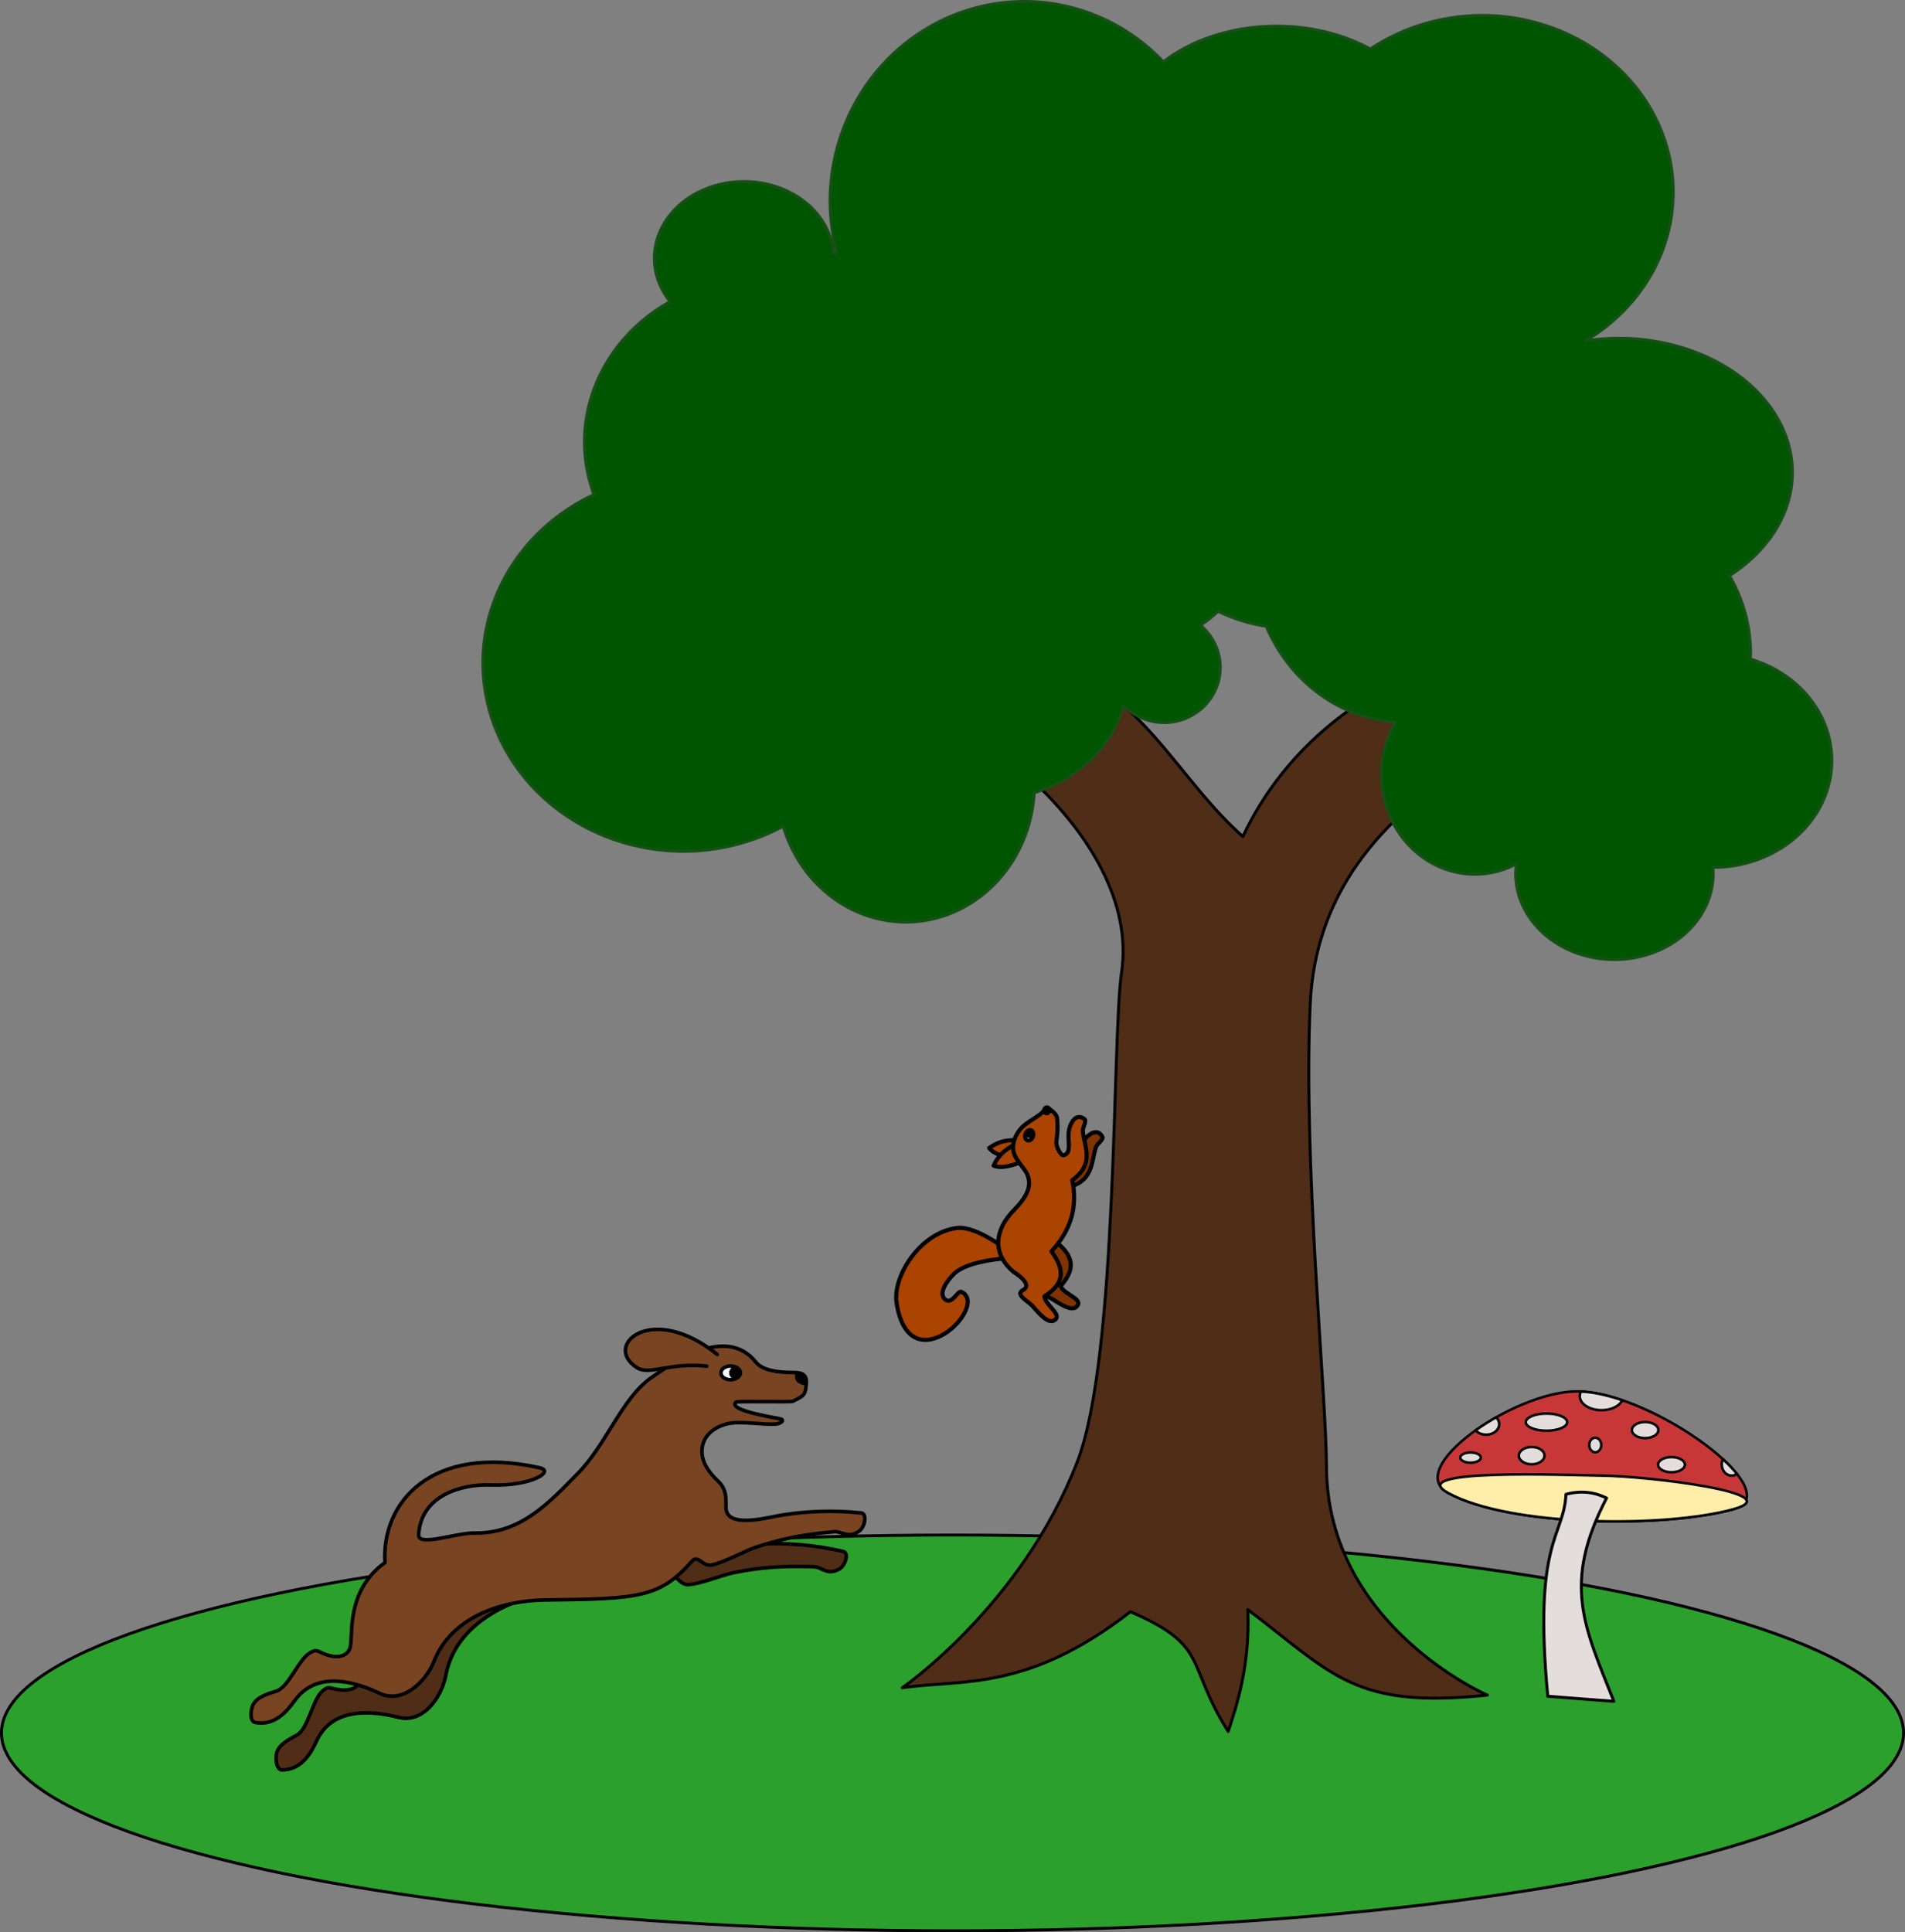 <?xml version="1.0" encoding="UTF-8" standalone="no"?>
<!-- Created with Inkscape (http://www.inkscape.org/) -->

<svg
   width="171.933mm"
   height="174.365mm"
   viewBox="0 0 171.933 174.365"
   version="1.1"
   id="svg1"
   xml:space="preserve"
   inkscape:version="1.3.2 (091e20ef0f, 2023-11-25, custom)"
   sodipodi:docname="dog_squirrel_tree_mushroom.svg"
   xmlns:inkscape="http://www.inkscape.org/namespaces/inkscape"
   xmlns:sodipodi="http://sodipodi.sourceforge.net/DTD/sodipodi-0.dtd"
   xmlns="http://www.w3.org/2000/svg"
   xmlns:svg="http://www.w3.org/2000/svg"><rect x="0" y="0" width="171.933" height="174.365" fill="#808080" stroke="none"/><sodipodi:namedview
     id="namedview1"
     pagecolor="#ffffff"
     bordercolor="#000000"
     borderopacity="0.25"
     inkscape:showpageshadow="2"
     inkscape:pageopacity="0.0"
     inkscape:pagecheckerboard="0"
     inkscape:deskcolor="#d1d1d1"
     inkscape:document-units="mm"
     inkscape:zoom="1.5542382"
     inkscape:cx="371.24297"
     inkscape:cy="353.54942"
     inkscape:window-width="2558"
     inkscape:window-height="1400"
     inkscape:window-x="0"
     inkscape:window-y="240"
     inkscape:window-maximized="1"
     inkscape:current-layer="layer1" /><defs
     id="defs1" /><g
     inkscape:label="Layer 1"
     inkscape:groupmode="layer"
     id="layer1"
     transform="translate(-16.143,-26.208)"><ellipse
       style="opacity:1;fill:#2ca02c;stroke:#000000;stroke-width:0.265;stroke-linecap:round;stroke-linejoin:round;stroke-dasharray:none;paint-order:stroke markers fill"
       id="path57"
       cx="102.11"
       cy="182.585"
       rx="85.834"
       ry="17.856" /><g
       id="g16"
       transform="matrix(1.215,0,0,1.215,23.476,-18.877)"><path
         style="fill:#502d16;stroke:#000000;stroke-width:0.265;stroke-linecap:round;stroke-linejoin:round;stroke-dasharray:none;paint-order:stroke markers fill"
         d="m 34.304,155.488 c -3.263,0.678 -6.587,2.636 -7.217,6.019 -0.315,1.692 -1.705,3.608 -3.514,3.149 -1.919,-0.487 -4.91,-0.797 -6.077,1.729 -0.471,1.019 -1.15,2.153 -2.571,2.175 -0.438,0.007 -0.523,-0.822 -0.416,-1.247 0.163,-0.65 0.936,-1.026 1.522,-1.351 0.807,-0.447 1.141,-2.551 1.832,-3.208 0.483,-0.459 0.514,-0.279 1.171,-0.169 1.101,0.186 1.717,-0.249 1.735,-0.9 0.026,-0.974 -1.118,-4.027 1.326,-6.632"
         id="path4" /><path
         style="fill:#502d16;stroke:#000000;stroke-width:0.265;stroke-linecap:round;stroke-linejoin:round;stroke-dasharray:none;paint-order:stroke markers fill"
         d="m 46.341,148.67 c 0.632,0.767 0.386,1.539 0.344,2.082 -0.103,1.339 2.281,1.14 3.515,1.048 2.057,-0.153 4.404,0.062 6.407,0.534 0.449,0.106 0.158,1.048 -0.293,1.305 -0.887,0.507 -1.309,-0.146 -1.872,-0.167 -2.436,-0.092 -4.077,0.058 -5.951,0.432 -0.836,0.167 -2.557,0.863 -3.409,0.897 -0.678,0.027 -0.88,-0.911 -1.389,-0.462"
         id="path3" /><path
         style="fill:#784421;stroke:#000000;stroke-width:0.265;stroke-linecap:round;stroke-linejoin:round;stroke-dasharray:none;paint-order:stroke markers fill"
         d="m 50.121,138.279 c 0.351,0.437 1.108,0.77 2.878,0.768 0.993,-9.7e-4 0.879,0.61 0.841,1.059 -0.058,0.678 -0.324,0.73 -0.981,1.077 -0.128,0.067 -4.123,-0.03 -4.218,0.055 -0.721,0.65 3.273,1.209 3.377,1.275 0.223,0.142 -0.126,0.322 -0.39,0.353 -0.845,0.099 -2.694,-0.259 -3.658,-0.009 -1.586,0.411 -2.118,1.591 -1.756,2.695 0.197,0.599 0.626,1.117 1.085,1.55 0.722,0.683 0.572,1.48 0.598,2.024 0.063,1.342 2.404,0.85 3.617,0.607 2.023,-0.405 4.378,-0.481 6.424,-0.259 0.458,0.05 0.285,1.02 -0.13,1.332 -0.817,0.613 -1.317,0.016 -1.879,0.064 -2.428,0.209 -4.039,0.56 -5.852,1.162 -0.809,0.269 -2.432,1.171 -3.273,1.31 -0.67,0.11 -0.985,-0.795 -1.436,-0.287 -2.403,2.712 -3.91,2.803 -10.907,2.883 -3.332,0.038 -6.971,1.319 -8.241,4.518 -0.635,1.6 -2.367,3.213 -4.054,2.414 -1.789,-0.847 -4.665,-1.727 -6.296,0.527 -0.658,0.909 -1.543,1.891 -2.942,1.639 -0.431,-0.078 -0.355,-0.907 -0.169,-1.304 0.285,-0.607 1.116,-0.826 1.754,-1.033 0.878,-0.284 1.611,-2.284 2.415,-2.795 0.562,-0.358 0.559,-0.175 1.182,0.06 1.045,0.394 1.733,0.086 1.875,-0.55 0.213,-0.951 -0.322,-4.167 2.578,-6.253 -0.28,-4.474 3.463,-8.831 11.486,-7.043 1.169,0.26 -0.625,1.385 -3.624,1.277 -2.134,-0.076 -5.19,0.737 -5.362,3.697 -0.054,0.924 2.771,-0.15 4.157,-0.126 3.464,0.058 5.596,-2.323 7.698,-4.46 2.075,-2.11 3.243,-5.534 5.392,-7.054 2.499,-1.768 5.818,-3.652 7.809,-1.175 z"
         id="path2"
         sodipodi:nodetypes="sssssssssssssssssssssssssssscsssssss" /><path
         style="fill:#784421;stroke:#000000;stroke-width:0.265;stroke-linecap:round;stroke-linejoin:round;stroke-dasharray:none;paint-order:stroke markers fill"
         d="m 46.463,138.571 c -2.698,-0.303 -4.241,0.698 -5.157,0.13 -2.65,-1.643 1.054,-4.949 5.942,-0.996"
         id="path5"
         sodipodi:nodetypes="csc" /><path
         style="fill:#000000;stroke:none;stroke-width:0.265;stroke-linecap:round;stroke-linejoin:round;stroke-dasharray:none;paint-order:stroke markers fill"
         d="m 53.08,139.008 c -0.222,0.692 0.187,0.929 0.809,1.011 0.05,-0.269 -0.007,-0.538 -0.135,-0.807 -0.221,-0.161 -0.445,-0.233 -0.673,-0.204 z"
         id="path7"
         sodipodi:nodetypes="cccc" /><ellipse
         style="fill:#f9f9f9;stroke:#000000;stroke-width:0.265;stroke-linecap:round;stroke-linejoin:round;stroke-dasharray:none;paint-order:stroke markers fill"
         id="path11"
         cx="48.236"
         cy="139.071"
         rx="0.721"
         ry="0.51" /><circle
         id="path6"
         style="fill:#000000;stroke:none;stroke-width:0.265;stroke-dasharray:none"
         cx="-48.607"
         cy="139.071"
         r="0.482"
         transform="scale(-1,1)" /></g><path
       style="opacity:1;fill:#502d16;stroke:#000000;stroke-width:0.265;stroke-linecap:round;stroke-linejoin:round;stroke-dasharray:none;paint-order:stroke markers fill"
       d="m 97.571,178.512 c 0,0 10.73,-7.364 15.784,-20.341 3.723,-9.56 3.145,-38.323 4.013,-44.212 1.836,-12.459 -15.044,-24.59 -22.892,-25.768 l 9.814,-4.113 c 14.211,1.822 16.814,11.225 24.026,17.618 4.47,-9.542 13.564,-15.163 22.313,-16.892 l 6.942,4.472 c -1.057,3.124 -22.266,8.22 -23.176,27.481 -0.67,14.18 1.456,35.338 1.465,41.732 0.021,14.42 14.524,20.684 14.524,20.684 -11.968,1.259 -13.895,-1.84 -21.622,-7.721 0.219,4.893 -0.964,8.607 -1.772,11 -3.88,-6.149 -1.627,-7.687 -8.821,-10.805 -9.31,7.249 -15.257,6.083 -20.597,6.864 z"
       id="path16"
       sodipodi:nodetypes="csscccccssccccc" /><path
       id="path18"
       style="opacity:1;fill:#005500;stroke:#165016;stroke-width:0.265;stroke-linecap:round;stroke-linejoin:round;stroke-dasharray:none;paint-order:stroke markers fill"
       d="m 108.589,26.341 a 17.529,18.034 0 0 0 -17.53,18.035 17.529,18.034 0 0 0 0.618,4.643 13.004,11.402 0 0 0 -0.31,0.019 8.095,6.932 0 0 0 -8.073,-6.45 8.095,6.932 0 0 0 -8.095,6.932 8.095,6.932 0 0 0 1.423,3.905 15.848,14.803 0 0 0 -7.736,12.686 15.848,14.803 0 0 0 0.863,4.724 18.149,17.015 0 0 0 -10.026,15.179 18.149,17.015 0 0 0 18.149,17.015 18.149,17.015 0 0 0 8.957,-2.264 11.635,12.423 0 0 0 11.071,8.654 11.635,12.423 0 0 0 11.585,-11.677 12.7,11.2 0 0 0 8.076,-7.872 5.065,4.98 0 0 0 3.651,1.544 5.065,4.98 0 0 0 5.065,-4.98 5.065,4.98 0 0 0 -1.797,-3.803 11.862,10.903 0 0 0 1.596,-1.268 13.364,11.695 0 0 0 4.35,1.356 13.876,14.803 0 0 0 11.648,8.665 8.464,9.007 0 0 0 -1.263,4.712 8.464,9.007 0 0 0 8.464,9.007 8.464,9.007 0 0 0 3.732,-0.939 8.915,7.766 0 0 0 -0.071,0.868 8.915,7.766 0 0 0 8.914,7.766 8.915,7.766 0 0 0 8.915,-7.766 8.915,7.766 0 0 0 -0.025,-0.554 10.707,9.643 0 0 0 0.028,0.002 10.707,9.643 0 0 0 10.707,-9.643 10.707,9.643 0 0 0 -7.37,-9.16 14.079,13.996 0 0 0 0.035,-0.483 14.079,13.996 0 0 0 -1.912,-7.036 15.734,12.125 0 0 0 5.689,-9.304 15.734,12.125 0 0 0 -15.734,-12.124 15.734,12.125 0 0 0 -2.962,0.243 17.271,15.953 0 0 0 7.939,-13.423 17.271,15.953 0 0 0 -17.271,-15.953 17.271,15.953 0 0 0 -10.066,3.036 13.975,10.09 0 0 0 -8.472,-2.067 13.975,10.09 0 0 0 -10.21,3.225 17.529,18.034 0 0 0 -12.551,-5.451 z" /><g
       id="g15"
       transform="matrix(0.464,-1.316,1.316,0.464,-136.676,192.077)"><path
         style="fill:#aa4400;stroke:#000000;stroke-width:0.265;stroke-linecap:round;stroke-linejoin:round;stroke-dasharray:none;paint-order:stroke markers fill"
         d="m 93.517,152.414 c 0,0 -1.018,-2.514 -2.165,-3.071 -0.57,-0.277 -1.57,-0.572 -1.764,0.032 -0.167,0.521 0.85,0.549 0.823,0.803 -0.217,2.092 -6.843,-1.155 -2.065,-3.715 1.523,-0.816 4.785,-0.079 5.86,2.066 0.588,1.173 -0.318,3.692 -0.318,3.692"
         id="path12"
         sodipodi:nodetypes="csssssc" /><path
         style="fill:#aa4400;stroke:#000000;stroke-width:0.265;stroke-linecap:round;stroke-linejoin:round;stroke-dasharray:none;paint-order:stroke markers fill"
         d="m 99.678,150.562 c -0.095,-0.637 -0.201,-1.279 0.1,-1.781 0.723,0.51 0.867,0.995 1.076,1.483 z"
         id="path9-6"
         sodipodi:nodetypes="cccc" /><path
         style="fill:#aa4400;stroke:#000000;stroke-width:0.265;stroke-linecap:round;stroke-linejoin:round;stroke-dasharray:none;paint-order:stroke markers fill"
         d="m 99.591,151.029 c -0.397,-0.508 -0.806,-1.013 -0.792,-1.599 0.88,0.087 1.245,0.438 1.668,0.758 z"
         id="path9-6-9"
         sodipodi:nodetypes="cccc" /><path
         style="fill:#803300;stroke:#000000;stroke-width:0.265;stroke-linecap:round;stroke-linejoin:round;stroke-dasharray:none;paint-order:stroke markers fill"
         d="m 93.013,153.576 c 0,0 0.123,1.543 -0.608,1.173 -0.535,-0.271 -0.389,0.684 -0.466,1.064 -0.116,0.568 -0.436,1.585 0.121,1.746 0.548,0.159 0.401,-1.064 0.825,-1.445 0.918,0.335 2.02,0.608 2.634,-1.326"
         id="path10" /><path
         style="fill:#803300;stroke:#000000;stroke-width:0.265;stroke-linecap:round;stroke-linejoin:round;stroke-dasharray:none;paint-order:stroke markers fill"
         d="m 99.02,154.341 c 0.942,1.516 1.996,0.977 3.103,0.933 0.235,-0.009 0.64,0.339 0.791,0.159 0.445,-0.531 -0.213,-0.902 -0.587,-1.024 -0.653,-0.213 -1.526,0.089 -1.649,-0.47"
         id="path9" /><path
         style="fill:#aa4400;stroke:#000000;stroke-width:0.265;stroke-linecap:round;stroke-linejoin:round;stroke-dasharray:none;paint-order:stroke markers fill"
         d="m 99.24,151.369 c -0.635,0.959 -1.637,0.767 -2.706,0.263 -1.659,-0.781 -3.159,-0.394 -3.786,1.308 0,0 -0.312,1.516 -0.911,0.957 -0.438,-0.409 -0.564,0.549 -0.745,0.891 -0.27,0.513 -0.86,1.4 -0.371,1.71 0.482,0.305 0.681,-0.91 1.195,-1.157 0.788,0.577 1.771,1.147 2.899,-0.539 1.752,0.759 3.324,0.628 4.785,-0.257 1.478,1.001 2.22,0.079 3.214,-0.412 0.211,-0.104 0.722,0.049 0.787,-0.177 0.19,-0.666 -0.562,-0.738 -0.953,-0.697 -0.683,0.071 -1.357,0.703 -1.697,0.242 -0.099,-0.133 0.094,-0.331 0.206,-0.453 0.456,-0.494 0.646,-0.182 1.913,-0.768 0.286,-0.132 0.566,-0.974 0.246,-0.96 -0.307,0.013 -0.821,-0.525 -1.391,-0.882 -0.416,-0.26 -1.006,-0.365 -1.46,-0.249 -0.55,0.141 -0.727,0.424 -1.227,1.18 z"
         id="path8" /><ellipse
         style="opacity:1;fill:#f9f9f9;stroke:#000000;stroke-width:0.265;stroke-linecap:round;stroke-linejoin:round;stroke-dasharray:none;paint-order:stroke markers fill"
         id="path13"
         cx="101.414"
         cy="150.951"
         rx="0.343"
         ry="0.258" /><ellipse
         style="opacity:1;fill:#000000;stroke:#000000;stroke-width:0.265;stroke-linecap:round;stroke-linejoin:round;stroke-dasharray:none;paint-order:stroke markers fill"
         id="path14"
         cx="101.567"
         cy="150.951"
         rx="0.19"
         ry="0.169" /><ellipse
         style="fill:#000000;stroke:#000000;stroke-width:0.265;stroke-linecap:round;stroke-linejoin:round;stroke-dasharray:none;paint-order:stroke markers fill"
         id="path14-3"
         cx="103.318"
         cy="151.488"
         rx="0.19"
         ry="0.169" /></g><path
       style="opacity:1;fill:#c83737;stroke:#000000;stroke-width:0.227;stroke-linecap:round;stroke-linejoin:round;stroke-dasharray:none;paint-order:stroke markers fill"
       d="m 146.85,160.934 c -4.073,-2.219 5.872,-9.114 11.545,-9.171 6.758,-0.069 19.423,9.198 14.161,10.641 -6.109,1.675 -20.06,1.606 -25.706,-1.47 z"
       id="path46"
       sodipodi:nodetypes="sass" /><path
       style="fill:#ffeeaa;stroke:#000000;stroke-width:0.227;stroke-linecap:round;stroke-linejoin:round;stroke-dasharray:none;paint-order:stroke markers fill"
       d="m 146.85,160.934 c -4.073,-2.219 10.425,-1.615 13.955,-1.565 4.152,0.058 17.012,1.592 11.751,3.035 -6.109,1.675 -20.06,1.606 -25.706,-1.47 z"
       id="path46-2"
       sodipodi:nodetypes="ssss" /><path
       style="opacity:1;fill:#e3dedb;stroke:#000000;stroke-width:0.265;stroke-linecap:round;stroke-linejoin:round;stroke-dasharray:none;paint-order:stroke markers fill"
       d="m 157.478,161.049 c -0.187,3.89 -2.98,4.109 -1.642,18.227 l 5.966,0.46 c -2.694,-6.784 -4.674,-10.604 -0.659,-18.349 -1.097,-0.537 -2.305,-0.699 -3.665,-0.339 z"
       id="path45"
       sodipodi:nodetypes="ccccc" /><ellipse
       style="opacity:1;fill:#e3dedb;stroke:#000000;stroke-width:0.227;stroke-linecap:round;stroke-linejoin:round;stroke-dasharray:none;paint-order:stroke markers fill"
       id="path47"
       cx="155.72"
       cy="154.54"
       rx="1.868"
       ry="0.774" /><ellipse
       style="opacity:1;fill:#e3dedb;stroke:#000000;stroke-width:0.227;stroke-linecap:round;stroke-linejoin:round;stroke-dasharray:none;paint-order:stroke markers fill"
       id="path48"
       cx="164.622"
       cy="155.255"
       rx="1.195"
       ry="0.727" /><ellipse
       style="opacity:1;fill:#e3dedb;stroke:#000000;stroke-width:0.227;stroke-linecap:round;stroke-linejoin:round;stroke-dasharray:none;paint-order:stroke markers fill"
       id="path49"
       cx="160.12"
       cy="156.601"
       rx="0.543"
       ry="0.658" /><path
       id="path50"
       style="opacity:1;fill:#e3dedb;stroke:#000000;stroke-width:0.227;stroke-linecap:round;stroke-linejoin:round;stroke-dasharray:none;paint-order:stroke markers fill"
       d="m 158.836,151.777 a 1.961,1.267 0 0 0 -0.113,0.415 1.961,1.267 0 0 0 1.962,1.267 1.961,1.267 0 0 0 1.874,-0.897 c -1.316,-0.45 -2.589,-0.733 -3.722,-0.785 z" /><ellipse
       style="opacity:1;fill:#e3dedb;stroke:#000000;stroke-width:0.227;stroke-linecap:round;stroke-linejoin:round;stroke-dasharray:none;paint-order:stroke markers fill"
       id="path51"
       cx="167.002"
       cy="158.377"
       rx="1.211"
       ry="0.686" /><path
       id="path52"
       style="opacity:1;fill:#e3dedb;stroke:#000000;stroke-width:0.227;stroke-linecap:round;stroke-linejoin:round;stroke-dasharray:none;paint-order:stroke markers fill"
       d="m 171.644,157.882 a 0.894,1.014 0 0 0 -0.104,0.471 0.894,1.014 0 0 0 0.894,1.014 0.894,1.014 0 0 0 0.471,-0.154 c -0.34,-0.428 -0.765,-0.876 -1.261,-1.331 z" /><ellipse
       style="opacity:1;fill:#e3dedb;stroke:#000000;stroke-width:0.227;stroke-linecap:round;stroke-linejoin:round;stroke-dasharray:none;paint-order:stroke markers fill"
       id="path53"
       cx="154.382"
       cy="157.56"
       rx="1.157"
       ry="0.783" /><path
       id="path54"
       style="opacity:1;fill:#e3dedb;stroke:#000000;stroke-width:0.227;stroke-linecap:round;stroke-linejoin:round;stroke-dasharray:none;paint-order:stroke markers fill"
       d="m 151.17,154.108 c -0.651,0.369 -1.273,0.765 -1.848,1.175 a 1.181,0.949 0 0 0 0.949,0.388 1.181,0.949 0 0 0 1.181,-0.949 1.181,0.949 0 0 0 -0.281,-0.615 z" /><ellipse
       style="opacity:1;fill:#e3dedb;stroke:#000000;stroke-width:0.227;stroke-linecap:round;stroke-linejoin:round;stroke-dasharray:none;paint-order:stroke markers fill"
       id="path55"
       cx="148.867"
       cy="157.738"
       rx="0.929"
       ry="0.462" /></g></svg>

